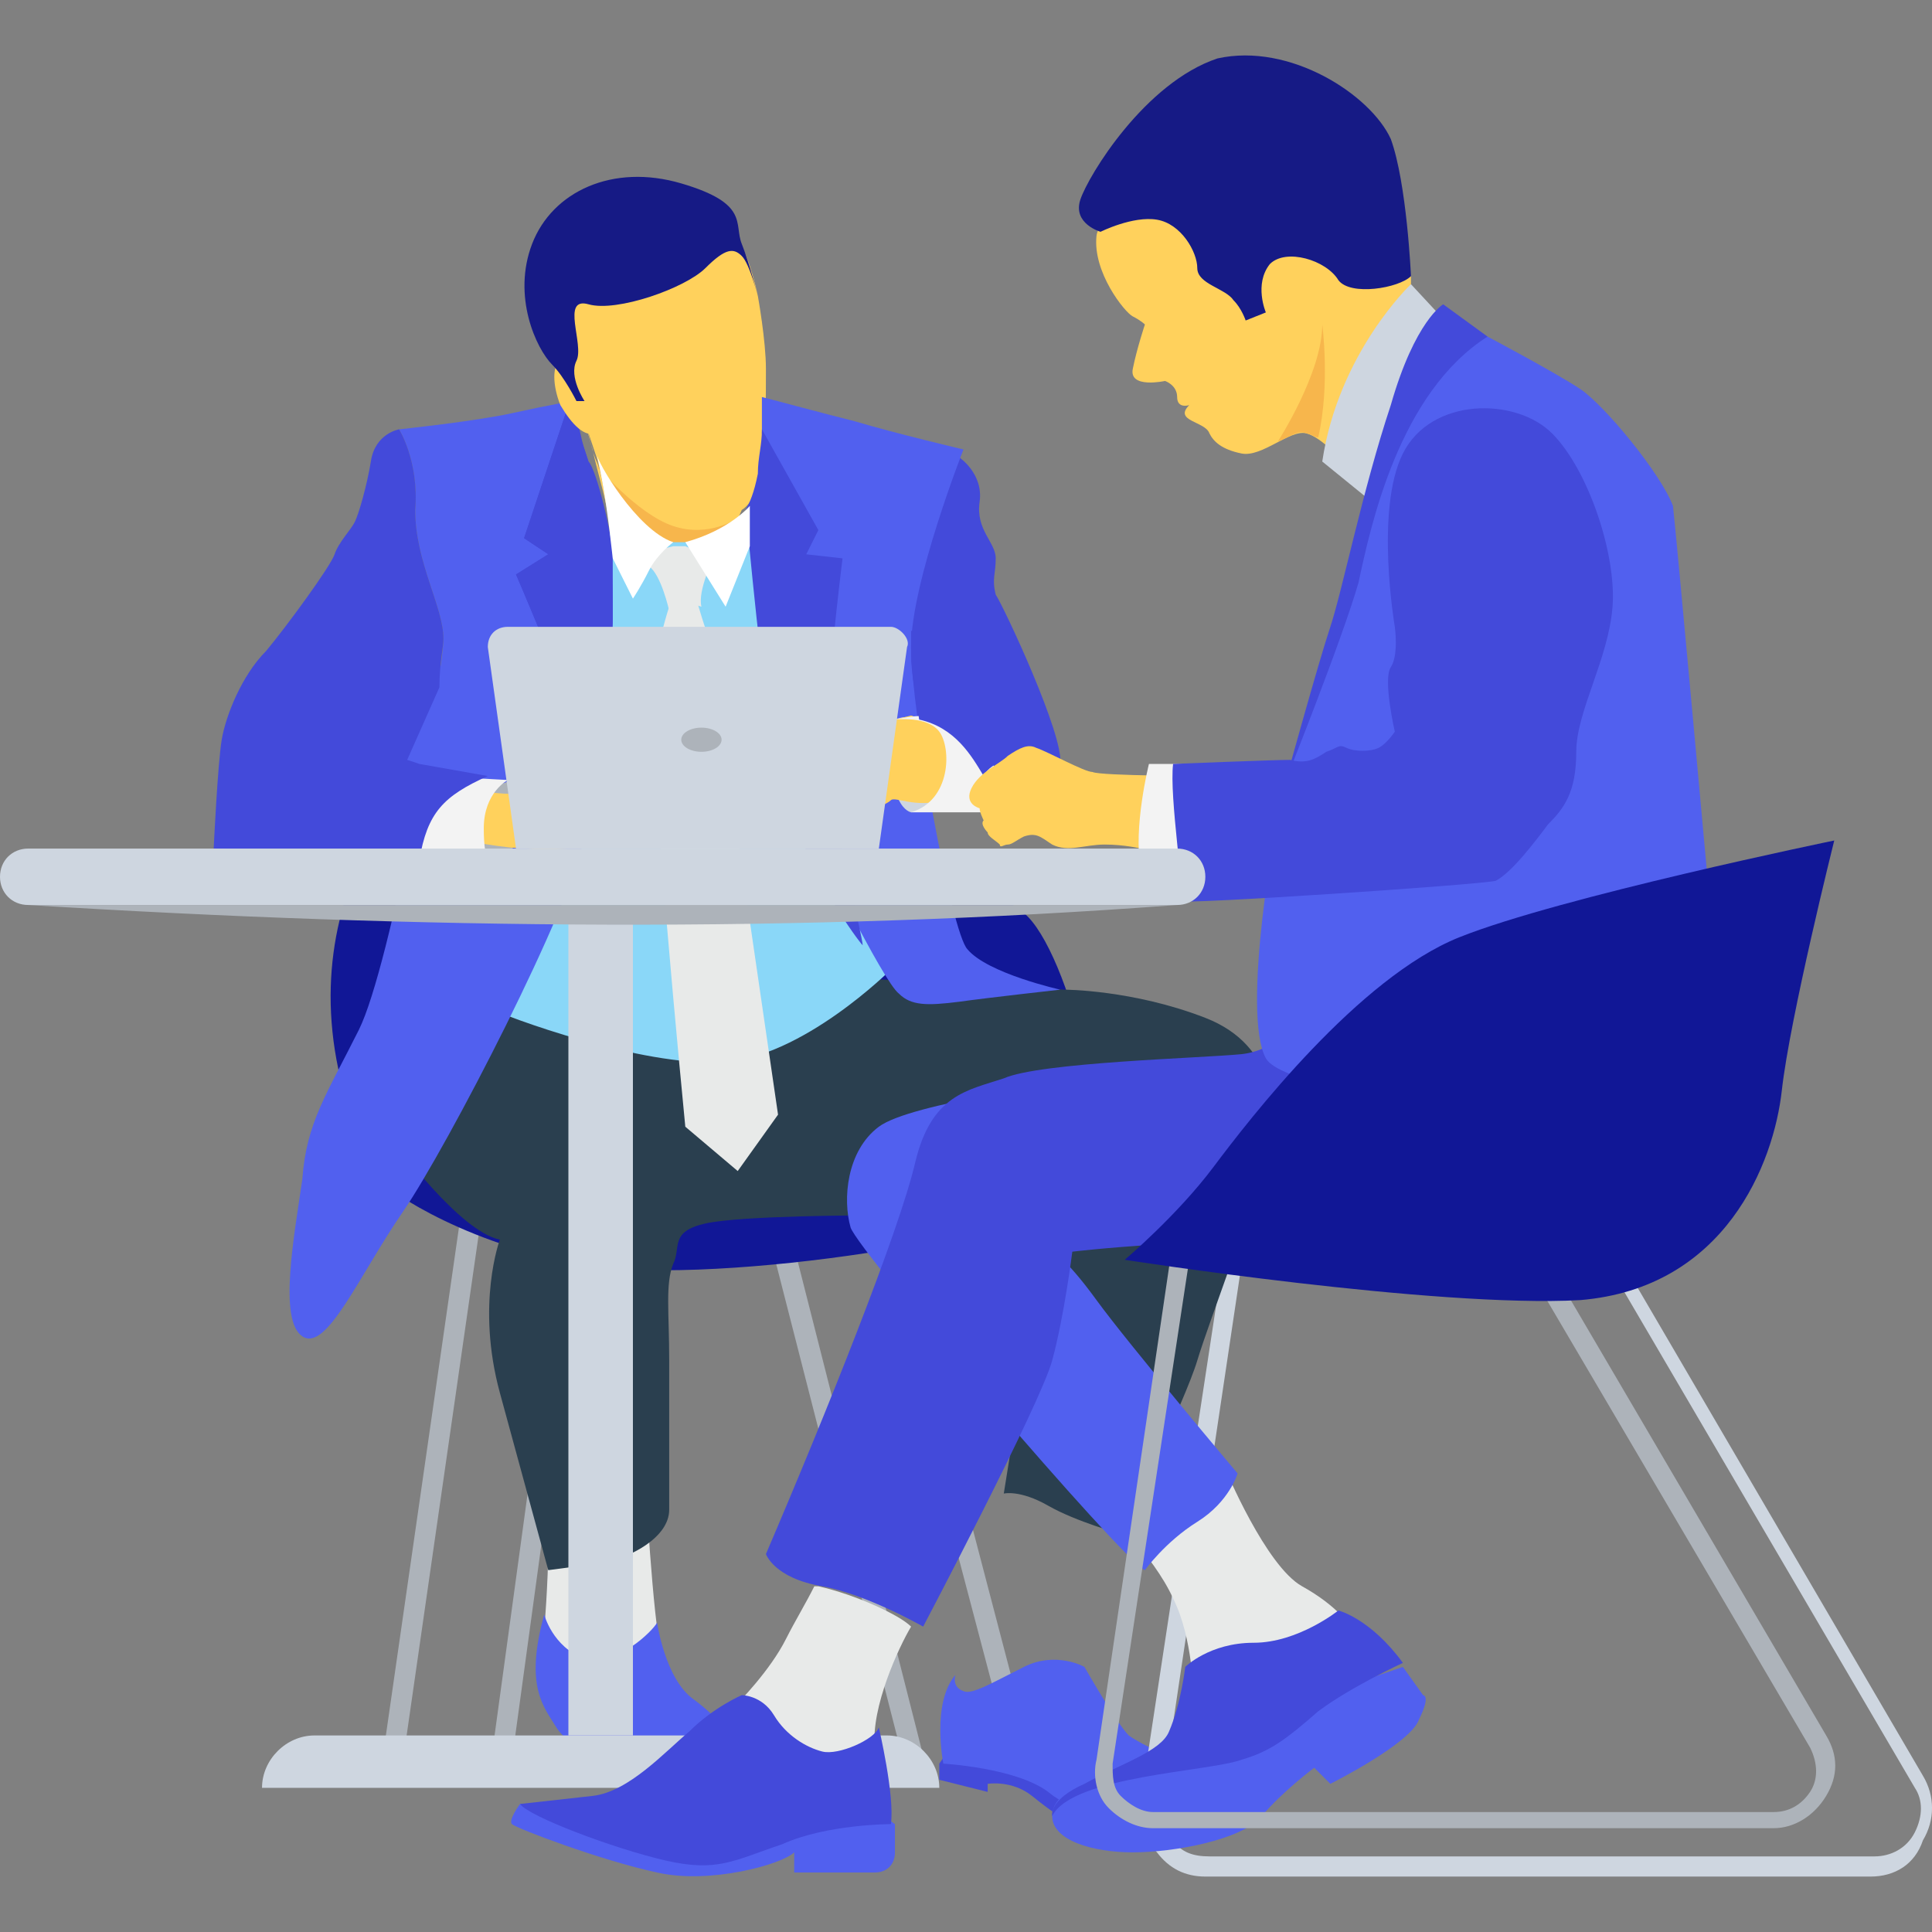 <svg width="45" height="45" viewBox="0 0 45 45" fill="none" xmlns="http://www.w3.org/2000/svg">
<rect x="0" y="0" width="45" height="45" fill="#808080" stroke="none"/>
<g clip-path="url(#clip0_1_936)">
<path d="M21.033 40.986L17.934 28.873L18.404 28.686L21.503 40.892L21.033 40.986Z" fill="#ADB3BA"/>
<path d="M9.39 40.986L8.92 40.892L10.798 27.84L11.268 27.934L9.39 40.986Z" fill="#ADB3BA"/>
<path d="M23.568 40.986L20.375 28.873L20.845 28.686L24.038 40.892L23.568 40.986Z" fill="#ADB3BA"/>
<path d="M11.925 40.986L11.455 40.892L13.239 27.84L13.709 27.934L11.925 40.986Z" fill="#ADB3BA"/>
<path d="M8.826 27.465C8.826 27.558 10.517 28.873 13.427 29.436C16.338 30 23.568 28.873 24.883 27.934C26.197 26.995 24.883 22.113 23.85 21.267C22.817 20.422 21.972 20.798 20.845 19.014C19.812 17.23 13.052 15.915 10.986 17.042C8.92 18.169 6.103 22.3 8.826 27.465Z" fill="#111796"/>
<path d="M12.676 37.981C12.676 37.981 12.77 36.854 12.77 36.009C12.77 35.164 15.024 34.413 15.024 34.413C15.024 34.413 15.211 37.793 15.399 38.45C15.587 39.108 15.587 39.108 15.587 39.108C15.587 39.108 13.239 40.141 12.676 37.981Z" fill="#E8EAE9"/>
<path d="M12.676 37.605C12.676 37.605 12.864 38.356 13.615 38.638C14.366 38.826 15.211 37.98 15.305 37.793C15.305 37.793 15.493 39.107 16.15 39.577C16.808 40.046 17.747 41.173 17.747 41.173C17.747 41.173 17.089 41.924 15.962 41.83C14.836 41.736 13.239 40.704 12.958 40.234C12.676 39.765 12.207 39.295 12.676 37.605Z" fill="#5160EF"/>
<path d="M22.066 40.798L21.878 41.08V41.455L23.005 41.737V41.549C23.005 41.549 23.568 41.455 24.038 41.831C24.507 42.206 24.977 42.582 25.634 42.582C26.197 42.582 26.948 42.488 27.042 42.112C27.23 41.831 23.662 40.798 22.066 40.798Z" fill="#434ADA"/>
<path d="M21.972 41.079C21.972 41.079 21.69 39.671 22.253 39.013C22.253 39.013 22.16 39.295 22.441 39.389C22.629 39.483 23.099 39.201 23.85 38.825C24.601 38.45 25.258 38.825 25.258 38.825C25.258 38.825 26.009 40.14 26.291 40.422C26.667 40.703 28.357 41.455 28.826 41.455C29.296 41.455 28.92 42.769 27.793 42.675C26.667 42.581 25.07 42.3 24.413 41.736C23.662 41.173 21.972 41.079 21.972 41.079Z" fill="#5160EF"/>
<path d="M43.568 43.709H28.075C27.606 43.709 27.23 43.521 26.948 43.145C26.667 42.864 26.573 42.394 26.573 41.925L28.545 28.967L37.653 29.155L44.789 41.361C45.071 41.831 45.071 42.394 44.789 42.864C44.601 43.427 44.132 43.709 43.568 43.709ZM28.92 29.437L27.042 42.019C27.042 42.3 27.042 42.676 27.324 42.864C27.512 43.145 27.793 43.239 28.169 43.239H43.662C44.038 43.239 44.413 43.052 44.601 42.676C44.789 42.3 44.789 41.925 44.601 41.643L37.559 29.624L28.92 29.437Z" fill="#CED6E0"/>
<path d="M9.577 18.544C10.2 18.544 10.704 17.788 10.704 16.854C10.704 15.921 10.2 15.164 9.577 15.164C8.955 15.164 8.451 15.921 8.451 16.854C8.451 17.788 8.955 18.544 9.577 18.544Z" fill="#5160EF"/>
<path d="M9.202 26.619C9.202 26.619 10.704 28.685 11.643 28.873C11.643 28.873 11.08 30.375 11.643 32.441C12.207 34.507 12.77 36.572 12.77 36.572C12.77 36.572 13.521 36.478 14.085 36.384C14.648 36.29 15.587 35.821 15.587 35.164C15.587 34.506 15.587 32.816 15.587 31.689C15.587 30.563 15.493 29.905 15.681 29.436C15.868 29.06 15.587 28.685 16.432 28.497C17.277 28.309 20.188 28.309 20.188 28.309L24.319 28.873C24.319 28.873 23.474 34.225 23.38 34.788C23.38 34.788 23.756 34.694 24.413 35.07C25.07 35.445 26.103 35.727 26.103 35.727C26.103 35.727 27.606 32.629 27.887 31.689C28.169 30.75 29.296 27.84 29.483 26.901C29.765 25.962 29.765 24.366 28.075 23.708C26.385 23.051 24.789 23.051 24.789 23.051L11.268 22.3L9.202 26.619Z" fill="#2A3F4F"/>
<path d="M13.521 9.53C13.521 9.53 13.803 10.375 13.897 10.657C13.991 10.939 14.366 12.911 14.366 12.911L16.62 13.38L17.277 11.877C17.277 11.877 17.653 11.69 17.747 10.845C17.84 10 17.84 9.248 17.84 8.591C17.84 7.934 17.653 6.901 17.653 6.901C17.653 6.901 17.465 5.962 17.183 5.587C16.901 5.211 13.239 6.056 13.052 6.807C12.864 7.558 13.427 9.248 13.521 9.53Z" fill="#FFD15C"/>
<path d="M14.178 12.066C14.084 11.502 13.991 10.939 13.897 10.751C13.803 10.563 13.709 10.094 13.615 9.812C13.709 10 13.709 10.188 13.803 10.469C13.897 10.939 14.084 11.502 14.178 12.066Z" fill="#FFD15C"/>
<path d="M16.62 13.38L17.183 12.065C17.183 12.065 16.526 12.534 15.681 12.253C14.836 11.971 13.897 10.844 13.897 10.844C13.897 10.844 14.93 12.722 16.62 13.38Z" fill="#F7B64C"/>
<path d="M15.681 12.629H15.963L17.84 12.441L20.751 22.582C20.751 22.582 18.686 24.648 16.808 24.742C14.93 24.835 11.831 23.709 11.268 23.427C10.798 23.145 13.521 12.347 13.521 12.347L15.681 12.629Z" fill="#8AD7F8"/>
<path d="M15.962 13.755L16.244 14.037C16.244 14.037 16.432 14.694 16.526 14.882C16.526 15.069 18.122 25.962 18.122 25.962L17.183 27.276L15.962 26.243C15.962 26.243 15.023 16.666 15.211 15.821C15.305 14.976 15.587 14.13 15.587 14.13L15.962 13.755Z" fill="#E8EAE9"/>
<path d="M15.305 12.816L15.681 12.722H15.962L16.62 13.004C16.62 13.004 16.244 13.755 16.338 14.131C16.056 14.037 15.869 14.037 15.587 14.225C15.587 14.225 15.399 13.38 15.117 13.192C14.742 13.004 15.305 12.816 15.305 12.816Z" fill="#E8EAE9"/>
<path d="M13.333 9.342C13.333 9.342 12.77 9.436 11.925 9.624C11.08 9.812 9.296 10 9.296 10C9.296 10 9.765 10.751 9.671 11.878C9.671 13.098 10.329 14.131 10.329 14.882C10.329 15.633 9.108 22.488 8.357 23.99C7.606 25.493 7.136 26.15 7.042 27.464C6.854 28.779 6.479 30.751 7.042 31.126C7.606 31.502 8.357 29.718 9.39 28.216C10.422 26.713 13.333 21.079 13.615 19.483C13.897 17.793 13.333 9.342 13.333 9.342Z" fill="#5160EF"/>
<path d="M10.986 19.953L11.549 20.235C11.549 20.235 12.207 20.422 11.925 18.169C11.925 18.169 11.361 18.357 11.174 18.544C10.986 18.732 10.986 19.953 10.986 19.953Z" fill="#ADB3BA"/>
<path d="M14.272 12.91V14.412C14.272 15.445 13.521 19.483 13.521 19.483C13.521 19.483 13.615 17.323 13.333 16.666C13.146 16.009 12.019 13.38 12.019 13.38L12.77 12.91L12.207 12.535L13.239 9.436C13.239 9.436 13.333 9.436 13.333 9.53V9.624C13.333 9.624 13.615 10.469 13.709 10.751C13.897 10.938 14.272 12.535 14.272 12.91Z" fill="#434ADA"/>
<path d="M14.272 14.319V14.412C14.272 15.445 13.521 19.483 13.521 19.483C13.521 19.483 13.615 17.323 13.333 16.666C13.146 16.009 12.019 13.38 12.019 13.38L12.77 12.91L12.207 12.535L13.239 9.436C13.333 9.53 13.427 9.624 13.427 9.812C13.521 9.999 13.521 10.187 13.615 10.469C13.803 11.032 13.897 11.502 13.991 12.065C14.272 12.816 14.272 13.567 14.272 14.319Z" fill="#434ADA"/>
<path d="M11.362 18.45C11.362 18.45 12.113 18.544 12.113 18.45C12.113 18.262 12.207 18.168 12.395 17.981C12.582 17.887 12.77 17.887 12.958 17.887C13.239 17.887 13.803 17.887 13.897 18.074C14.085 18.262 13.897 18.544 13.615 18.45C13.334 18.45 13.146 18.45 13.052 18.544C12.958 18.638 12.958 18.638 12.958 18.638C12.958 18.638 13.615 18.826 13.897 18.732C14.178 18.638 14.742 18.638 15.024 18.638C15.305 18.732 15.587 18.826 15.493 19.014C15.493 19.014 15.681 19.107 15.587 19.295C15.493 19.483 15.024 19.671 14.46 19.671C13.803 19.671 12.864 19.859 12.301 19.765C11.737 19.765 10.892 19.577 10.141 19.483C9.39 19.483 9.39 19.483 9.39 19.483L11.362 18.45Z" fill="#FFD15C"/>
<path d="M13.897 9.061C14.085 9.53 14.085 10 13.897 10.093C13.615 10.187 13.333 9.906 13.052 9.436C12.864 8.967 12.864 8.497 13.052 8.403C13.333 8.309 13.615 8.591 13.897 9.061Z" fill="#FFD15C"/>
<path d="M24.695 17.793C24.695 18.451 24.507 18.92 24.507 18.92L23.099 19.108C23.099 19.108 23.005 17.23 21.314 16.854C21.221 16.197 21.127 15.634 21.127 15.258C21.127 13.756 22.347 10.657 22.347 10.657C22.347 10.657 22.911 11.033 22.817 11.69C22.723 12.347 23.192 12.629 23.192 13.005C23.192 13.38 23.099 13.474 23.192 13.85C23.38 14.131 24.789 17.136 24.695 17.793Z" fill="#434ADA"/>
<path d="M24.695 23.051C24.695 23.051 23.005 23.239 22.347 23.332C21.596 23.427 21.221 23.426 20.939 23.145C20.563 22.863 18.967 19.577 18.967 19.577C18.967 19.577 18.404 16.948 18.31 14.506C18.31 12.91 17.934 11.126 17.746 10.093C17.746 9.811 17.746 9.53 17.746 9.248C18.122 9.342 19.155 9.624 19.906 9.811C20.845 10.093 22.441 10.469 22.441 10.469C22.441 10.469 21.221 13.567 21.221 15.07C21.221 16.572 22.16 21.736 22.535 22.112C23.005 22.675 24.695 23.051 24.695 23.051Z" fill="#5160EF"/>
<path d="M21.221 18.92C21.221 18.92 20.563 18.826 20.845 16.76C20.845 16.76 21.221 16.573 21.69 16.854C22.16 17.136 22.535 17.981 22.348 18.357C22.16 18.732 21.409 18.92 21.221 18.92Z" fill="#CED6E0"/>
<path d="M20.094 22.018C20 21.925 18.779 20.328 18.216 18.263C17.84 16.854 17.559 13.85 17.371 11.878C17.465 11.69 17.559 11.502 17.652 11.033C17.652 10.657 17.747 10.375 17.747 10L19.061 12.347L18.779 12.911L19.624 13.005C19.624 13.005 19.155 16.76 19.249 17.793C19.343 18.732 20.094 21.831 20.094 22.018Z" fill="#434ADA"/>
<path d="M21.221 16.666L20.845 16.76C20.845 16.76 20.376 16.76 20.094 16.666C19.812 16.572 19.249 16.29 18.967 16.478C18.685 16.572 18.122 17.605 18.122 17.605L20.376 18.826C20.376 18.826 20.657 18.732 20.751 18.638C20.845 18.544 21.315 18.826 21.972 18.638C22.723 18.544 22.723 18.544 22.723 18.544C22.723 18.544 22.347 17.605 22.16 17.229C21.972 16.854 21.502 16.76 21.221 16.666Z" fill="#FFD15C"/>
<path d="M32.113 5.868L32.864 6.431V6.619L31.268 10.751C31.268 10.751 30.798 10.187 30.423 10.093C30.047 9.999 29.39 10.657 28.92 10.563C28.451 10.469 28.263 10.281 28.169 10.093C28.075 9.812 27.324 9.812 27.7 9.436C27.7 9.436 27.418 9.53 27.418 9.248C27.418 8.967 27.136 8.873 27.136 8.873C27.136 8.873 26.291 9.06 26.385 8.591C26.479 8.121 26.667 7.558 26.667 7.558C26.667 7.558 26.573 7.464 26.385 7.37C26.197 7.276 25.446 6.337 25.54 5.492C25.634 4.647 28.92 3.708 30.235 3.802C31.456 3.99 32.113 5.868 32.113 5.868Z" fill="#FFD15C"/>
<path d="M28.545 34.225C28.545 34.225 29.484 36.478 30.329 36.948C31.174 37.417 31.455 37.887 31.455 37.887L27.794 39.483C27.794 39.483 27.794 38.169 27.324 37.23C26.855 36.197 25.728 35.164 25.728 35.164L28.545 34.225Z" fill="#E8EAE9"/>
<path d="M27.981 40.422C27.981 40.422 26.855 41.08 26.104 41.267C25.352 41.455 24.507 41.737 24.507 42.3C24.507 42.864 25.446 43.145 26.385 43.145C27.324 43.145 28.92 42.864 29.39 42.3C29.859 41.737 30.611 41.174 30.611 41.174L30.986 41.549C30.986 41.549 32.864 40.61 33.052 40.047C33.334 39.483 33.146 39.483 33.146 39.483L32.676 38.826L27.981 40.422Z" fill="#5160EF"/>
<path d="M27.606 38.826C27.606 38.826 28.169 38.263 29.202 38.263C30.235 38.263 31.174 37.511 31.174 37.511C31.174 37.511 31.925 37.699 32.676 38.732C32.676 38.732 31.455 39.295 30.704 39.859C29.953 40.516 29.577 40.798 28.92 40.986C28.169 41.267 24.977 41.361 24.507 42.3C24.507 42.3 24.413 41.925 25.258 41.549C26.103 41.08 27.042 40.798 27.23 40.328C27.512 39.671 27.606 38.826 27.606 38.826Z" fill="#434ADA"/>
<path d="M24.976 25.211C24.976 25.211 21.22 25.681 20.469 26.244C19.718 26.807 19.624 27.934 19.812 28.591C20 29.155 26.103 36.291 26.666 36.573C26.666 36.573 27.136 35.915 27.887 35.446C28.638 34.977 28.826 34.319 28.826 34.319C28.826 34.319 26.291 31.314 25.54 30.282C24.789 29.249 24.507 29.155 24.507 29.155L28.263 27.183L24.976 25.211Z" fill="#5160EF"/>
<path d="M41.314 42.582H26.854C26.479 42.582 26.103 42.394 25.822 42.112C25.54 41.83 25.446 41.361 25.54 40.985L27.324 28.873L35.869 29.06L42.535 40.422C42.817 40.891 42.817 41.361 42.535 41.83C42.253 42.3 41.784 42.582 41.314 42.582ZM27.7 29.342L25.915 41.079C25.915 41.361 25.915 41.643 26.103 41.83C26.291 42.018 26.573 42.206 26.854 42.206H41.314C41.69 42.206 41.972 42.018 42.16 41.737C42.347 41.455 42.347 41.079 42.16 40.704L35.587 29.53L27.7 29.342Z" fill="#ADB3BA"/>
<path d="M17.84 36.196C17.84 36.196 18.028 36.76 19.155 36.948C20.188 37.135 21.502 37.887 21.502 37.887C21.502 37.887 24.225 32.722 24.507 31.689C24.789 30.657 24.976 29.154 24.976 29.154C24.976 29.154 28.075 28.779 31.174 28.966C34.272 29.154 38.685 27.37 39.155 26.337C39.624 25.305 39.906 23.051 39.906 23.051L30.141 23.802C30.141 23.802 29.765 24.459 28.92 24.553C27.981 24.647 24.225 24.741 23.38 25.117C22.535 25.398 21.69 25.492 21.314 27.088C20.939 28.685 19.249 32.91 17.84 36.196Z" fill="#434ADA"/>
<path d="M32.864 6.619C32.864 6.619 31.174 8.215 30.798 10.75L32.3 11.971L34.084 7.934L32.864 6.619Z" fill="#CED6E0"/>
<path d="M39.812 20.892L38.685 26.244C38.685 26.244 30.047 25.68 29.483 24.647C28.92 23.614 29.671 19.201 29.953 18.169C30.235 17.23 31.174 14.882 31.737 12.347C32.3 9.812 34.084 7.746 34.084 7.746L34.648 7.84C34.648 7.84 36.244 8.685 36.807 9.061C37.371 9.436 38.685 11.032 38.967 11.784C39.061 12.629 39.812 20.892 39.812 20.892Z" fill="#5160EF"/>
<path d="M33.615 7.088C33.615 7.088 32.958 7.464 32.394 9.436C31.737 11.408 31.267 13.755 30.986 14.6C30.704 15.445 29.953 18.168 29.953 18.168C29.953 18.168 31.267 14.882 31.643 13.567C31.925 12.253 32.582 9.154 34.648 7.84L33.615 7.088Z" fill="#434ADA"/>
<path d="M26.197 29.343C26.197 29.343 27.418 28.31 28.263 27.183C29.108 26.056 31.643 22.77 33.99 21.831C36.338 20.892 42.723 19.577 42.723 19.577C42.723 19.577 41.69 23.709 41.502 25.399C41.315 27.089 40.188 30 36.807 30.282C33.427 30.469 26.197 29.343 26.197 29.343Z" fill="#111796"/>
<path d="M32.864 6.432C32.582 6.713 31.455 6.901 31.174 6.526C30.892 6.056 29.953 5.775 29.578 6.15C29.202 6.62 29.484 7.277 29.484 7.277L29.014 7.465C29.014 7.465 28.92 7.183 28.732 6.995C28.545 6.713 27.887 6.62 27.887 6.244C27.887 5.868 27.512 5.211 26.948 5.117C26.385 5.023 25.634 5.399 25.634 5.399C25.634 5.399 24.977 5.211 25.164 4.648C25.352 4.084 26.667 1.925 28.357 1.361C30.047 0.986 31.925 2.207 32.395 3.239C32.77 4.272 32.864 6.432 32.864 6.432Z" fill="#161A85"/>
<path d="M29.765 10.281C30.047 10.187 30.235 9.999 30.422 10.093C30.516 10.093 30.61 10.187 30.704 10.187C30.986 8.967 30.798 7.558 30.798 7.558C30.798 8.685 29.765 10.281 29.765 10.281Z" fill="#F7B64C"/>
<path d="M20.845 16.76C20.845 16.76 21.596 16.666 21.878 17.042C22.16 17.417 22.16 18.638 21.221 18.92H23.192C23.192 18.92 23.38 17.793 22.817 17.23C22.253 16.666 21.69 16.572 20.845 16.76Z" fill="#F3F3F3"/>
<path d="M23.38 14.6V17.699C23.192 17.793 23.005 17.887 22.911 18.074C22.629 17.605 22.253 16.948 21.409 16.76C21.314 16.103 21.221 15.633 21.221 15.258C21.221 15.07 21.221 14.882 21.221 14.694H23.38V14.6Z" fill="#434ADA"/>
<path d="M26.573 19.765C26.573 19.765 26.197 19.671 25.728 19.671C25.259 19.671 24.883 19.859 24.507 19.671C24.226 19.483 24.132 19.389 23.85 19.483C23.662 19.577 23.568 19.671 23.474 19.671C23.38 19.671 23.287 19.765 23.287 19.671C23.193 19.577 23.005 19.483 23.005 19.389C23.005 19.389 22.817 19.201 22.911 19.108C22.911 19.108 22.817 18.92 22.817 18.826C22.817 18.826 22.441 18.732 22.629 18.356C22.817 17.981 23.287 17.793 23.474 17.605C23.756 17.417 23.944 17.323 24.132 17.417C24.413 17.511 25.258 17.981 25.446 17.981C25.634 18.075 28.169 18.075 28.169 18.075L28.075 19.765H26.573V19.765Z" fill="#FFD15C"/>
<path d="M27.7 17.793H26.761C26.761 17.793 26.385 19.295 26.573 20.234L28.263 20.516L27.7 17.793Z" fill="#F3F3F3"/>
<path d="M32.488 14.601C32.488 14.601 32.019 11.878 32.676 10.563C33.333 9.248 35.305 9.249 36.15 10.094C36.995 10.939 37.653 12.911 37.559 14.131C37.465 15.352 36.714 16.573 36.714 17.512C36.714 18.451 36.432 18.826 36.056 19.202C35.775 19.577 35.211 20.328 34.836 20.516C34.46 20.61 27.418 21.08 27.512 20.986C27.605 20.892 27.23 18.544 27.324 17.793C27.324 17.793 29.671 17.699 30.047 17.699C30.422 17.793 30.61 17.699 30.892 17.511C31.174 17.418 31.174 17.324 31.361 17.418C31.549 17.511 31.925 17.511 32.112 17.418C32.3 17.324 32.488 17.042 32.488 17.042C32.488 17.042 32.206 15.821 32.394 15.54C32.582 15.258 32.488 14.601 32.488 14.601Z" fill="#434ADA"/>
<path d="M17.465 12.722L16.901 14.131L15.962 12.628C16.995 12.347 17.465 11.783 17.465 11.783C17.465 12.065 17.465 12.347 17.465 12.722Z" fill="white"/>
<path d="M15.681 12.629C15.681 12.629 15.305 12.91 15.117 13.286C14.93 13.662 14.742 13.943 14.742 13.943L14.272 13.004C14.178 12.159 14.085 11.408 13.897 10.563C13.897 10.751 14.836 12.347 15.681 12.629Z" fill="white"/>
<path d="M13.427 9.342H13.615C13.615 9.342 13.239 8.779 13.427 8.403C13.615 8.027 13.052 6.901 13.709 7.088C14.366 7.276 15.962 6.713 16.432 6.243C16.901 5.774 17.089 5.774 17.277 5.962C17.465 6.149 17.652 6.901 17.652 6.901C17.652 6.901 17.465 6.15 17.277 5.68C17.089 5.211 17.465 4.741 15.868 4.272C14.272 3.802 12.864 4.459 12.394 5.68C11.925 6.901 12.488 8.121 12.864 8.497C13.146 8.779 13.427 9.342 13.427 9.342Z" fill="#161A85"/>
<path d="M10.141 18.075L11.831 18.168C11.831 18.168 11.268 18.45 11.268 19.295C11.268 20.14 11.455 20.14 11.455 20.14L8.638 19.671C8.732 19.765 9.953 18.075 10.141 18.075Z" fill="#F3F3F3"/>
<path d="M11.361 18.075C10.329 18.544 9.953 18.92 9.765 20.047L4.977 19.765C4.977 19.765 5.07 17.793 5.164 17.23C5.258 16.666 5.634 15.727 6.197 15.164C6.667 14.601 7.7 13.192 7.793 12.911C7.887 12.629 8.169 12.347 8.263 12.159C8.357 11.972 8.545 11.314 8.638 10.751C8.732 10.094 9.296 10 9.296 10C9.296 10 9.765 10.751 9.671 11.878C9.671 13.098 10.329 14.131 10.329 14.882C10.329 15.07 10.235 15.446 10.235 16.009L9.484 17.699L9.765 17.793L11.361 18.075Z" fill="#434ADA"/>
<path d="M14.742 21.267H13.239V40.422H14.742V21.267Z" fill="#CED6E0"/>
<path d="M27.418 21.079H0.657C0.282 21.079 0 20.797 0 20.422C0 20.046 0.282 19.765 0.657 19.765H27.418C27.794 19.765 28.075 20.046 28.075 20.422C28.075 20.797 27.793 21.079 27.418 21.079Z" fill="#CED6E0"/>
<path d="M27.418 21.079C18.685 21.737 9.765 21.643 0.657 21.079H27.418Z" fill="#ADB3BA"/>
<path d="M21.878 41.642H6.103C6.103 40.985 6.667 40.422 7.324 40.422H20.657C21.314 40.422 21.878 40.985 21.878 41.642Z" fill="#CED6E0"/>
<path d="M20.376 40.704L18.498 41.361L17.183 39.671C17.183 39.671 17.934 38.92 18.31 38.169C18.498 37.793 18.78 37.324 18.967 36.948H19.061C19.906 37.136 20.939 37.606 21.221 37.887C20.939 38.357 20.282 39.765 20.376 40.704Z" fill="#E8EAE9"/>
<path d="M12.77 42.018H12.113C12.113 42.018 11.831 42.394 11.925 42.488C12.019 42.582 13.991 43.333 15.305 43.614C16.526 43.896 18.216 43.427 18.498 43.145V43.614H20.376C20.657 43.614 20.845 43.427 20.845 43.145V42.488L20.188 42.018H12.77Z" fill="#5160EF"/>
<path d="M17.277 39.483C17.277 39.483 17.746 39.483 18.028 39.952C18.31 40.422 18.779 40.703 19.155 40.797C19.53 40.891 20.375 40.516 20.469 40.234C20.469 40.234 20.845 41.83 20.751 42.487C20.751 42.487 19.249 42.487 18.216 42.957C17.089 43.333 16.713 43.614 15.493 43.333C14.272 43.051 12.3 42.3 12.113 42.018C12.113 42.018 12.958 41.924 13.803 41.83C14.648 41.736 15.493 40.797 16.056 40.328C16.62 39.765 17.277 39.483 17.277 39.483Z" fill="#434ADA"/>
<path d="M20.751 14.6H11.831C11.549 14.6 11.362 14.788 11.362 15.07L12.019 19.765H20.47L21.127 15.07C21.221 14.882 20.939 14.6 20.751 14.6Z" fill="#CED6E0"/>
<path d="M16.338 17.511C16.597 17.511 16.807 17.385 16.807 17.229C16.807 17.074 16.597 16.948 16.338 16.948C16.079 16.948 15.868 17.074 15.868 17.229C15.868 17.385 16.079 17.511 16.338 17.511Z" fill="#ADB3BA"/>
</g>
<defs>
<clipPath id="clip0_1_936">
<rect width="45" height="45" fill="white"/>
</clipPath>
</defs>
</svg>
